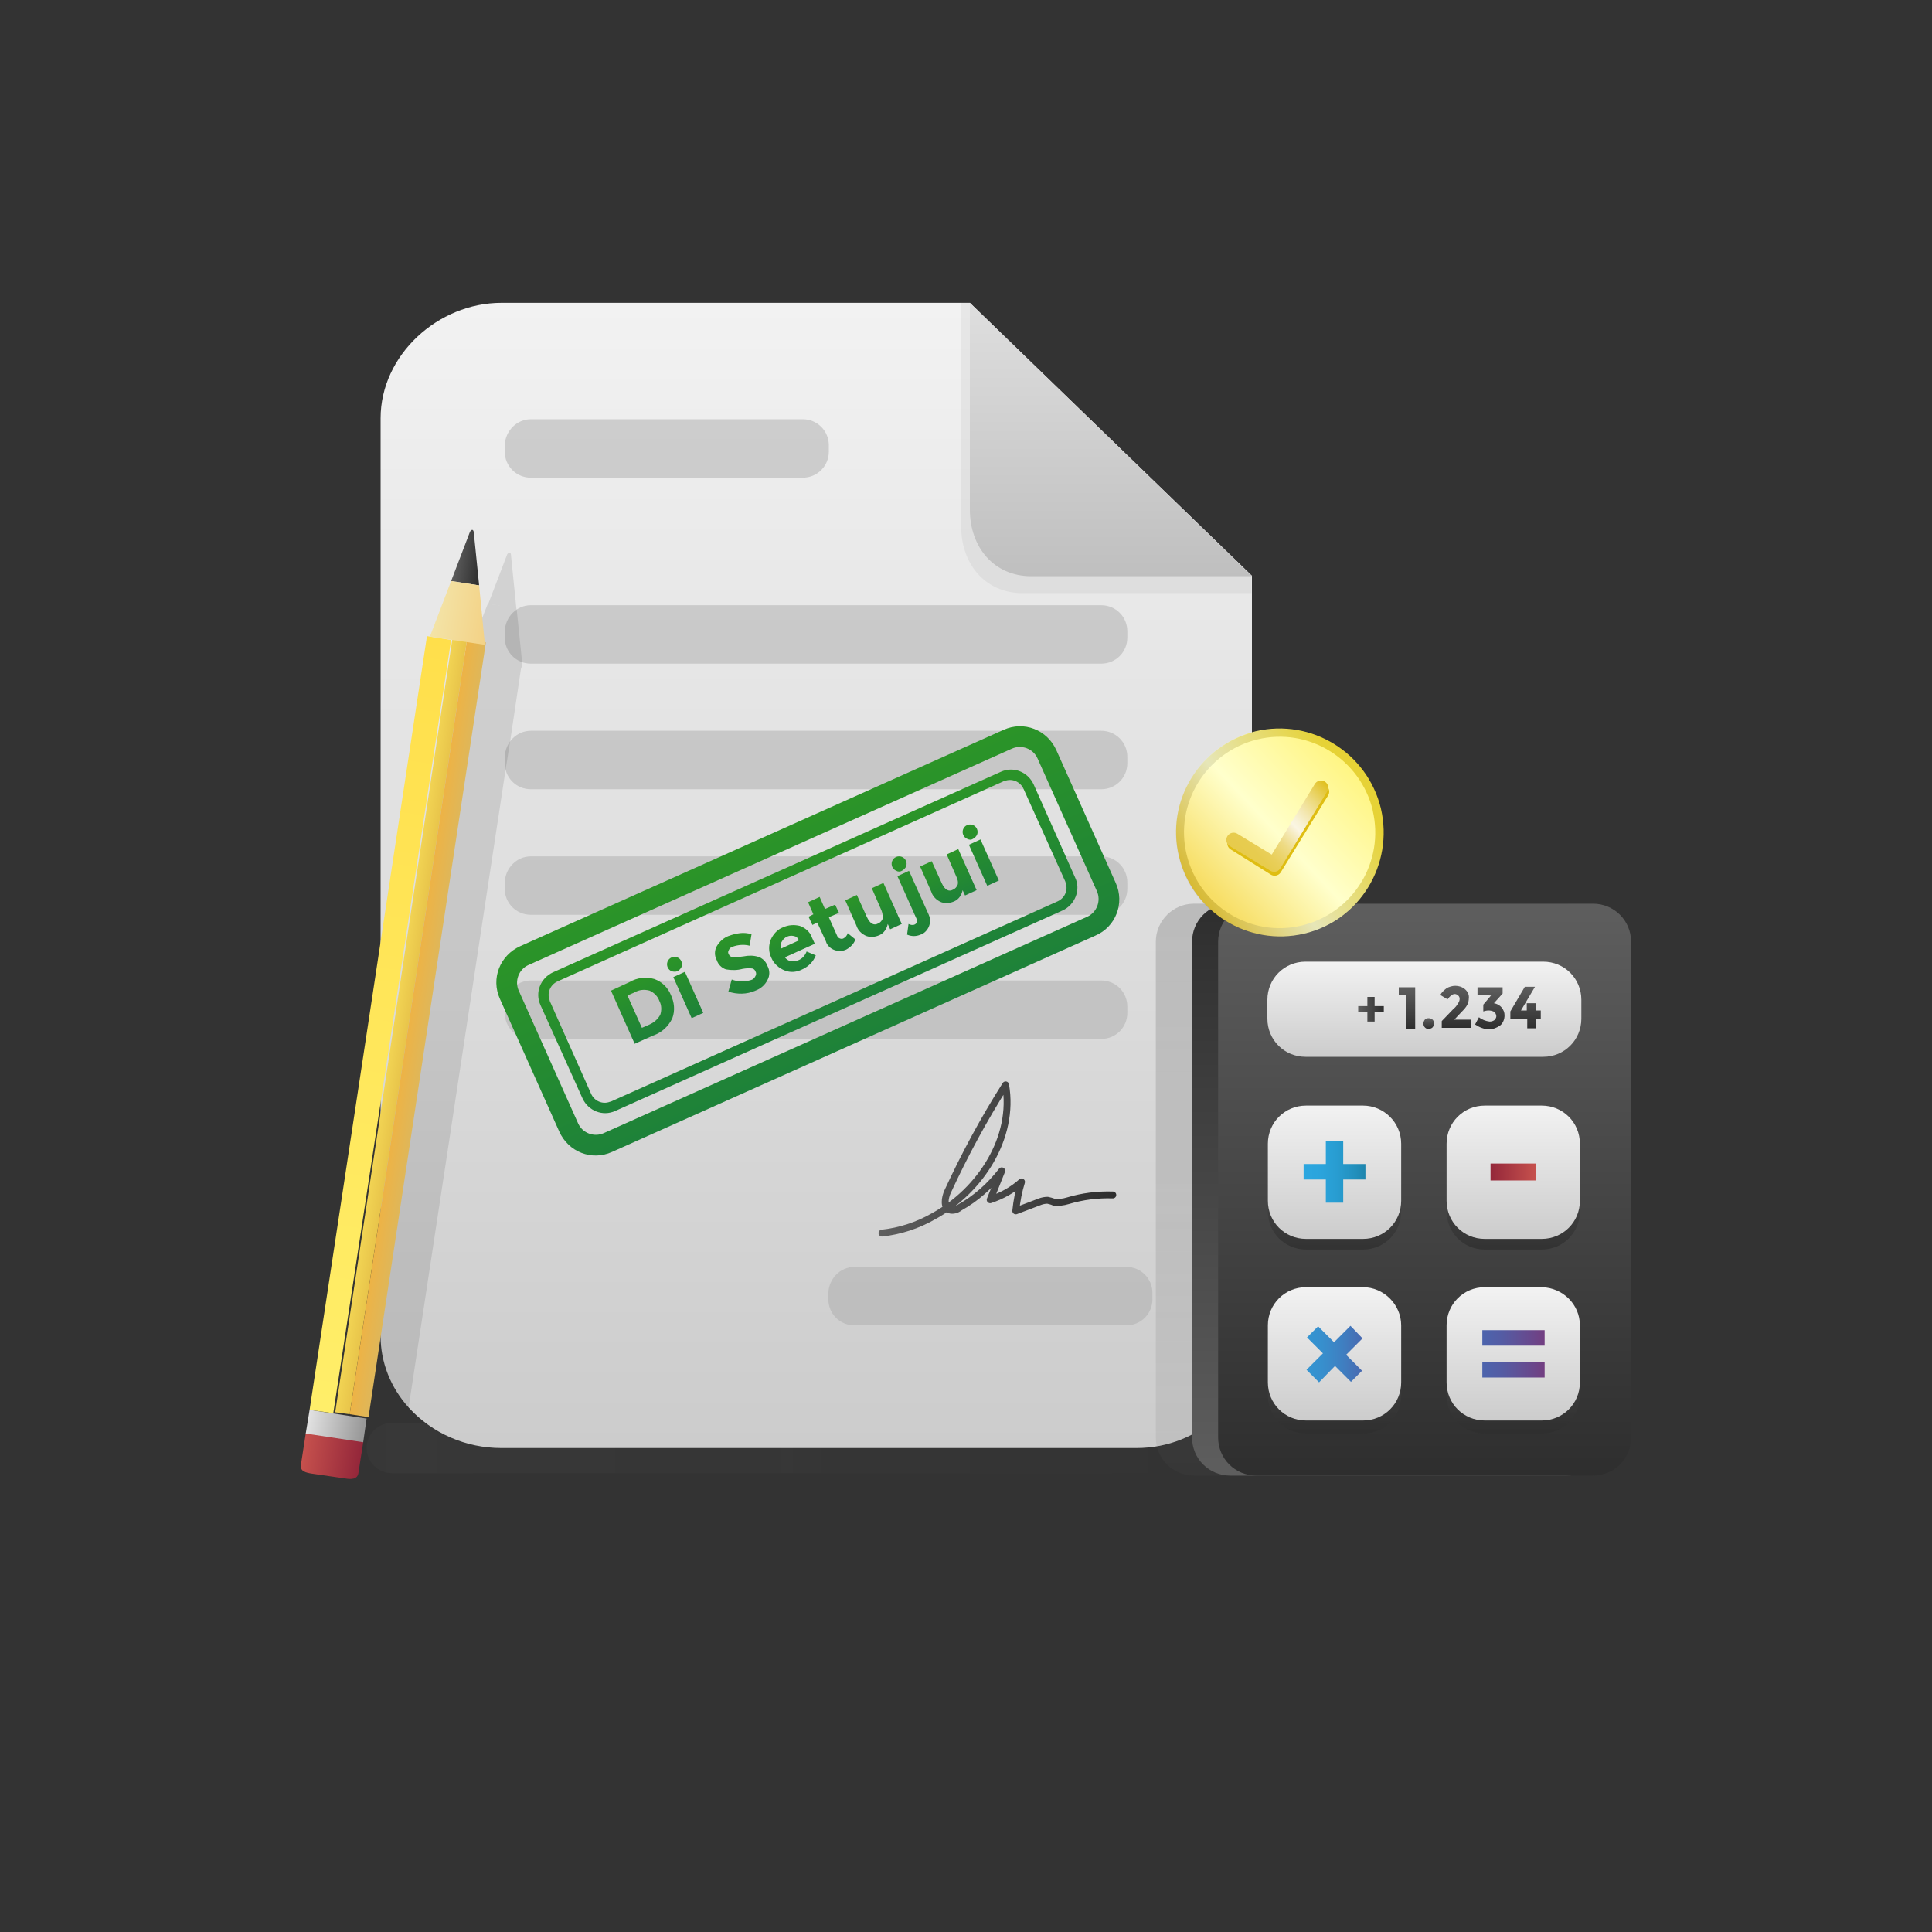 <?xml version="1.0" encoding="utf-8"?>
<!-- Generator: Adobe Illustrator 21.0.0, SVG Export Plug-In . SVG Version: 6.00 Build 0)  -->
<svg version="1.1" id="Layer_1" xmlns="http://www.w3.org/2000/svg" xmlns:xlink="http://www.w3.org/1999/xlink" x="0px" y="0px"
	 viewBox="0 0 400 400" style="enable-background:new 0 0 400 400;" xml:space="preserve">
<rect x="0" y="0" width="400" height="400" fill="#333333" stroke="none"/>
<style type="text/css">
	.st0{opacity:0.2;fill:url(#SVGID_1_);enable-background:new    ;}
	.st1{fill:url(#SVGID_2_);}
	.st2{opacity:0.5;fill:url(#SVGID_3_);enable-background:new    ;}
	.st3{opacity:0.5;fill:url(#SVGID_4_);enable-background:new    ;}
	.st4{opacity:0.5;fill:url(#SVGID_5_);enable-background:new    ;}
	.st5{opacity:0.5;fill:url(#SVGID_6_);enable-background:new    ;}
	.st6{opacity:0.5;fill:url(#SVGID_7_);enable-background:new    ;}
	.st7{opacity:0.5;fill:url(#SVGID_8_);enable-background:new    ;}
	.st8{opacity:5.000000e-02;enable-background:new    ;}
	.st9{fill:url(#SVGID_9_);}
	.st10{fill:none;stroke:url(#SVGID_10_);stroke-width:1.42;stroke-linecap:round;stroke-linejoin:round;}
	.st11{opacity:0.1;}
	.st12{fill:url(#SVGID_11_);}
	.st13{fill:url(#SVGID_12_);}
	.st14{fill:url(#SVGID_13_);}
	.st15{fill:url(#SVGID_14_);}
	.st16{fill:url(#SVGID_15_);}
	.st17{fill:url(#SVGID_16_);}
	.st18{fill:url(#SVGID_17_);}
	.st19{fill:#DD6868;}
	.st20{opacity:0.2;fill:url(#SVGID_18_);enable-background:new    ;}
	.st21{fill:url(#SVGID_19_);}
	.st22{fill:url(#SVGID_20_);}
	.st23{fill:url(#SVGID_21_);}
	.st24{opacity:0.78;fill:url(#SVGID_22_);enable-background:new    ;}
	.st25{opacity:0.78;fill:url(#SVGID_23_);enable-background:new    ;}
	.st26{opacity:0.78;fill:url(#SVGID_24_);enable-background:new    ;}
	.st27{opacity:0.78;fill:url(#SVGID_25_);enable-background:new    ;}
	.st28{fill:url(#SVGID_26_);}
	.st29{fill:url(#SVGID_27_);}
	.st30{fill:url(#SVGID_28_);}
	.st31{fill:url(#SVGID_29_);}
	.st32{fill:url(#SVGID_30_);}
	.st33{fill:url(#SVGID_31_);}
	.st34{fill:url(#SVGID_32_);}
	.st35{fill:url(#SVGID_33_);}
	.st36{fill:url(#SVGID_34_);}
	.st37{fill:url(#SVGID_35_);}
	.st38{fill:url(#SVGID_36_);}
	.st39{fill:url(#SVGID_37_);}
	.st40{fill:url(#SVGID_38_);}
	.st41{fill:url(#SVGID_39_);}
	.st42{fill:url(#SVGID_40_);}
	.st43{fill:url(#SVGID_41_);}
	.st44{fill:url(#SVGID_42_);}
	.st45{fill:url(#SVGID_43_);}
	.st46{fill:url(#SVGID_44_);}
	.st47{fill:url(#SVGID_45_);}
	.st48{fill:url(#SVGID_46_);}
	.st49{fill:url(#SVGID_47_);}
	.st50{fill:url(#SVGID_48_);}
	.st51{fill:url(#SVGID_49_);}
	.st52{fill:url(#SVGID_50_);}
	.st53{fill:url(#SVGID_51_);}
	.st54{opacity:0.1;enable-background:new    ;}
	.st55{fill:url(#SVGID_52_);}
	.st56{fill:none;stroke:#DFBD12;stroke-width:3;stroke-linecap:round;stroke-linejoin:round;}
	.st57{fill:none;stroke:url(#SVGID_53_);stroke-width:3;stroke-linecap:round;stroke-linejoin:round;}
	.st58{fill:url(#SVGID_54_);}
</style>
<title>Il_approve</title>
<g id="Approve">
	
		<linearGradient id="SVGID_1_" gradientUnits="userSpaceOnUse" x1="75.92" y1="102.26" x2="263.33" y2="102.26" gradientTransform="matrix(1 0 0 -1 0 402.06)">
		<stop  offset="0" style="stop-color:#5E5E5E;stop-opacity:0.5"/>
		<stop  offset="1" style="stop-color:#2E2E2E"/>
	</linearGradient>
	<path class="st0" d="M81.1,294.6h177.1c2.8,0,5.2,2.3,5.2,5.2l0,0c0,2.8-2.3,5.2-5.2,5.2H81.1c-2.8,0-5.2-2.3-5.2-5.2l0,0
		C75.9,297,78.2,294.6,81.1,294.6z"/>
	
		<linearGradient id="SVGID_2_" gradientUnits="userSpaceOnUse" x1="168.96" y1="339.33" x2="168.96" y2="102.25" gradientTransform="matrix(1 0 0 -1 0 402.06)">
		<stop  offset="0" style="stop-color:#F2F2F2"/>
		<stop  offset="1" style="stop-color:#CCCCCC"/>
	</linearGradient>
	<path class="st1" d="M200.8,62.7h-97c-13.1,0-25,10.8-25,23.9v190c0,5.5,2.1,10.7,5.8,14.8c4.9,5.4,11.9,8.4,19.2,8.4h131.5
		c13.1,0,23.9-10,23.9-23.1V119.2L200.8,62.7z"/>
	
		<linearGradient id="SVGID_3_" gradientUnits="userSpaceOnUse" x1="138.07" y1="315.27" x2="138.07" y2="303.25" gradientTransform="matrix(1 0 0 -1 0 402.06)">
		<stop  offset="0" style="stop-color:#ADADAD"/>
		<stop  offset="1" style="stop-color:#ADADAD"/>
	</linearGradient>
	<path class="st2" d="M109.9,86.8h56.3c3,0,5.4,2.4,5.4,5.4v1.3c0,3-2.4,5.4-5.4,5.4h-56.3c-3,0-5.4-2.4-5.4-5.4v-1.3
		C104.6,89.2,107,86.8,109.9,86.8z"/>
	
		<linearGradient id="SVGID_4_" gradientUnits="userSpaceOnUse" x1="205.07" y1="139.8" x2="205.07" y2="127.78" gradientTransform="matrix(1 0 0 -1 0 402.06)">
		<stop  offset="0" style="stop-color:#ADADAD"/>
		<stop  offset="1" style="stop-color:#ADADAD"/>
	</linearGradient>
	<path class="st3" d="M176.9,262.3h56.3c3,0,5.4,2.4,5.4,5.4v1.3c0,3-2.4,5.4-5.4,5.4h-56.3c-3,0-5.4-2.4-5.4-5.4v-1.3
		C171.6,264.7,174,262.3,176.9,262.3z"/>
	
		<linearGradient id="SVGID_5_" gradientUnits="userSpaceOnUse" x1="168.99" y1="224.8" x2="168.99" y2="212.78" gradientTransform="matrix(1 0 0 -1 0 402.06)">
		<stop  offset="0" style="stop-color:#ADADAD"/>
		<stop  offset="1" style="stop-color:#ADADAD"/>
	</linearGradient>
	<path class="st4" d="M109.9,177.3H228c3,0,5.4,2.4,5.4,5.4v1.3c0,3-2.4,5.4-5.4,5.4H109.9c-3,0-5.4-2.4-5.4-5.4v-1.3
		C104.6,179.7,107,177.3,109.9,177.3z"/>
	
		<linearGradient id="SVGID_6_" gradientUnits="userSpaceOnUse" x1="168.99" y1="250.76" x2="168.99" y2="238.74" gradientTransform="matrix(1 0 0 -1 0 402.06)">
		<stop  offset="0" style="stop-color:#ADADAD"/>
		<stop  offset="1" style="stop-color:#ADADAD"/>
	</linearGradient>
	<path class="st5" d="M109.9,151.3H228c3,0,5.4,2.4,5.4,5.4v1.3c0,3-2.4,5.4-5.4,5.4H109.9c-3,0-5.4-2.4-5.4-5.4v-1.3
		C104.6,153.7,107,151.3,109.9,151.3z"/>
	
		<linearGradient id="SVGID_7_" gradientUnits="userSpaceOnUse" x1="168.99" y1="276.72" x2="168.99" y2="264.7" gradientTransform="matrix(1 0 0 -1 0 402.06)">
		<stop  offset="0" style="stop-color:#ADADAD"/>
		<stop  offset="1" style="stop-color:#ADADAD"/>
	</linearGradient>
	<path class="st6" d="M109.9,125.3H228c3,0,5.4,2.4,5.4,5.4v1.3c0,3-2.4,5.4-5.4,5.4H109.9c-3,0-5.4-2.4-5.4-5.4v-1.3
		C104.6,127.7,107,125.3,109.9,125.3z"/>
	
		<linearGradient id="SVGID_8_" gradientUnits="userSpaceOnUse" x1="168.99" y1="199.03" x2="168.99" y2="187.01" gradientTransform="matrix(1 0 0 -1 0 402.06)">
		<stop  offset="0" style="stop-color:#ADADAD"/>
		<stop  offset="1" style="stop-color:#ADADAD"/>
	</linearGradient>
	<path class="st7" d="M109.9,203H228c3,0,5.4,2.4,5.4,5.4v1.3c0,3-2.4,5.4-5.4,5.4H109.9c-3,0-5.4-2.4-5.4-5.4v-1.3
		C104.6,205.4,107,203,109.9,203z"/>
	<path class="st8" d="M199,62.7V109c0,7.8,5,13.8,12.7,13.8h47.4v-3.4l-58.4-56.7L199,62.7z"/>
	
		<linearGradient id="SVGID_9_" gradientUnits="userSpaceOnUse" x1="229.975" y1="339.32" x2="229.975" y2="282.63" gradientTransform="matrix(1 0 0 -1 0 402.06)">
		<stop  offset="0" style="stop-color:#DEDEDE"/>
		<stop  offset="1" style="stop-color:#BFBFBF"/>
	</linearGradient>
	<path class="st9" d="M200.8,62.7v42.8c0,7.8,5,13.8,12.7,13.8h45.7L200.8,62.7z"/>
	
		<linearGradient id="SVGID_10_" gradientUnits="userSpaceOnUse" x1="181.88" y1="162.105" x2="230.91" y2="162.105" gradientTransform="matrix(1 0 0 -1 0 402.06)">
		<stop  offset="0" style="stop-color:#5E5E5E"/>
		<stop  offset="1" style="stop-color:#2E2E2E"/>
	</linearGradient>
	<path class="st10" d="M182.6,255.3c3.7-0.4,7.4-1.6,10.7-3.5c9.7-5.3,16.8-16.3,14.9-27.2c-4.5,7.1-8.5,14.5-12,22.1
		c-0.6,1.3-0.9,3.3,0.4,3.8c0.7,0.2,1.5,0,2.1-0.5c3.4-1.9,6.3-4.5,8.7-7.6l-2.4,6c2.4-0.8,4.6-2,6.5-3.7c-0.6,1.9-1,4-1.2,6l5-1.9
		c0.5-0.2,1.1-0.3,1.6-0.3c0.4,0.1,0.9,0.2,1.3,0.4c1,0.1,1.9,0,2.9-0.3c3-0.9,6.1-1.3,9.3-1.2"/>
	<g class="st11">
		<path d="M108,138.2h-0.1l-2.3,15.4l-0.9,5.6L84.6,291.4c-3.7-4-5.8-9.3-5.8-14.8v-26.8L96,136.3l4.9,0.8l-4.4-0.7L101,125l3.5,0.5
			l-3.4-0.5l3.9-10.2c0,0,0.2-0.4,0.5-0.4s0.3,0.6,0.3,0.6l1.1,10.9l0,0l0.1,0.5l1.1,10.7L108,138.2z"/>
	</g>
	
		<linearGradient id="SVGID_11_" gradientUnits="userSpaceOnUse" x1="2003.99" y1="-692.007" x2="2003.99" y2="-680.006" gradientTransform="matrix(0.15 -0.99 -0.99 -0.15 -911.085 2181.954)">
		<stop  offset="0" style="stop-color:#94273A"/>
		<stop  offset="1" style="stop-color:#C6514D"/>
	</linearGradient>
	<path class="st12" d="M74.2,305c-0.2,1.3-1.5,1.3-2.7,1.1l-6.9-1c-1.3-0.2-2.5-0.5-2.3-1.8l1-6.5c0.3-2,12.2-0.2,11.9,1.8L74.2,305
		z"/>
	
		<linearGradient id="SVGID_12_" gradientUnits="userSpaceOnUse" x1="2013.534" y1="-680.514" x2="2013.534" y2="-692.514" gradientTransform="matrix(0.15 -0.989 -0.989 -0.15 -911.707 2182.762)">
		<stop  offset="0" style="stop-color:#E5E5E5"/>
		<stop  offset="1" style="stop-color:#999999"/>
	</linearGradient>
	<polygon class="st13" points="63.3,296.8 64.1,291.9 75.9,293.7 75.2,298.6 	"/>
	
		<linearGradient id="SVGID_13_" gradientUnits="userSpaceOnUse" x1="2191.553" y1="-683.257" x2="2191.553" y2="-689.076" gradientTransform="matrix(0.15 -0.99 -0.99 -0.15 -911.085 2181.954)">
		<stop  offset="0" style="stop-color:#5E5E5E"/>
		<stop  offset="1" style="stop-color:#2E2E2E"/>
	</linearGradient>
	<path class="st14" d="M97.8,109.7c-0.3,0-0.5,0.4-0.5,0.4l-3.9,10.2l5.8,0.9l-1.1-10.9C98.1,110.3,98.1,109.8,97.8,109.7z"/>
	
		<linearGradient id="SVGID_14_" gradientUnits="userSpaceOnUse" x1="2016.196" y1="-682.888" x2="2178.196" y2="-682.888" gradientTransform="matrix(0.15 -0.989 -0.989 -0.15 -911.822 2182.803)">
		<stop  offset="0" style="stop-color:#FFEE69"/>
		<stop  offset="1" style="stop-color:#FFDF4B"/>
	</linearGradient>
	<polygon class="st15" points="64.1,291.9 88.4,131.7 93.4,132.5 69,292.6 	"/>
	
		<linearGradient id="SVGID_15_" gradientUnits="userSpaceOnUse" x1="2096.975" y1="-684.997" x2="2096.975" y2="-688.007" gradientTransform="matrix(0.15 -0.99 -0.99 -0.15 -911.042 2185.453)">
		<stop  offset="0" style="stop-color:#F1D353"/>
		<stop  offset="1" style="stop-color:#E8C44A"/>
	</linearGradient>
	<polygon class="st16" points="69.4,292.4 93.7,132 96.7,132.4 72.4,292.8 	"/>
	
		<linearGradient id="SVGID_16_" gradientUnits="userSpaceOnUse" x1="2096.984" y1="-687.997" x2="2096.984" y2="-692.007" gradientTransform="matrix(0.15 -0.99 -0.99 -0.15 -911.035 2185.463)">
		<stop  offset="0" style="stop-color:#EDB346"/>
		<stop  offset="1" style="stop-color:#DEB75A"/>
	</linearGradient>
	<polygon class="st17" points="72.4,292.8 96.7,132.4 100.6,133 76.3,293.4 	"/>
	
		<linearGradient id="SVGID_17_" gradientUnits="userSpaceOnUse" x1="2180.008" y1="-692.127" x2="2180.008" y2="-680.6" gradientTransform="matrix(0.15 -0.99 -0.99 -0.15 -911.085 2181.954)">
		<stop  offset="0" style="stop-color:#F3D286"/>
		<stop  offset="1" style="stop-color:#F3E4A8"/>
	</linearGradient>
	<polygon class="st18" points="93.4,120.3 89,131.8 100.4,133.5 99.2,121.2 	"/>
	<polygon class="st19" points="67,312.5 67,312.5 67,312.5 67,312.5 67.1,312 67.1,312 67.1,312 67.1,312 	"/>
	
		<linearGradient id="SVGID_18_" gradientUnits="userSpaceOnUse" x1="282.08" y1="96.54" x2="282.08" y2="214.95" gradientTransform="matrix(1 0 0 -1 0 402.06)">
		<stop  offset="0" style="stop-color:#5E5E5E;stop-opacity:0.5"/>
		<stop  offset="1" style="stop-color:#2E2E2E"/>
	</linearGradient>
	<path class="st20" d="M247.2,187.1h69.7c4.4,0,7.9,3.5,7.9,7.9v102.6c0,4.4-3.5,7.9-7.9,7.9h-69.7c-4.4,0-7.9-3.5-7.9-7.9V195
		C239.3,190.6,242.9,187.1,247.2,187.1z"/>
	
		<linearGradient id="SVGID_19_" gradientUnits="userSpaceOnUse" x1="289.5" y1="96.54" x2="289.5" y2="214.95" gradientTransform="matrix(1 0 0 -1 0 402.06)">
		<stop  offset="0" style="stop-color:#5E5E5E"/>
		<stop  offset="1" style="stop-color:#2E2E2E"/>
	</linearGradient>
	<path class="st21" d="M254.7,187.1h69.7c4.4,0,7.9,3.5,7.9,7.9v102.6c0,4.4-3.5,7.9-7.9,7.9h-69.7c-4.4,0-7.9-3.5-7.9-7.9V195
		C246.8,190.6,250.3,187.1,254.7,187.1z"/>
	
		<linearGradient id="SVGID_20_" gradientUnits="userSpaceOnUse" x1="294.95" y1="214.95" x2="294.95" y2="96.54" gradientTransform="matrix(1 0 0 -1 0 402.06)">
		<stop  offset="0" style="stop-color:#5E5E5E"/>
		<stop  offset="1" style="stop-color:#2E2E2E"/>
	</linearGradient>
	<path class="st22" d="M260.1,187.1h69.7c4.4,0,7.9,3.5,7.9,7.9v102.6c0,4.4-3.5,7.9-7.9,7.9h-69.7c-4.4,0-7.9-3.5-7.9-7.9V195
		C252.2,190.6,255.7,187.1,260.1,187.1z"/>
	
		<linearGradient id="SVGID_21_" gradientUnits="userSpaceOnUse" x1="294.955" y1="202.97" x2="294.955" y2="183.26" gradientTransform="matrix(1 0 0 -1 0 402.06)">
		<stop  offset="0" style="stop-color:#F2F2F2"/>
		<stop  offset="1" style="stop-color:#CCCCCC"/>
	</linearGradient>
	<path class="st23" d="M327.4,207v3.9c0,4.4-3.5,7.9-7.9,7.9h-49.2c-4.4,0-7.9-3.5-7.9-7.9V207c0-4.4,3.5-7.9,7.9-7.9h49.2
		C323.9,199.1,327.4,202.6,327.4,207z"/>
	
		<linearGradient id="SVGID_22_" gradientUnits="userSpaceOnUse" x1="276.27" y1="170.94" x2="276.27" y2="143.34" gradientTransform="matrix(1 0 0 -1 0 402.06)">
		<stop  offset="0" style="stop-color:#5E5E5E;stop-opacity:0.5"/>
		<stop  offset="1" style="stop-color:#2E2E2E"/>
	</linearGradient>
	<path class="st24" d="M290.1,239v11.8c0,4.4-3.5,7.9-7.9,7.9h-11.8c-4.4,0-7.9-3.5-7.9-7.9V239c0-4.4,3.5-7.9,7.9-7.9h11.8
		C286.5,231.1,290.1,234.7,290.1,239z"/>
	
		<linearGradient id="SVGID_23_" gradientUnits="userSpaceOnUse" x1="313.31" y1="170.94" x2="313.31" y2="143.34" gradientTransform="matrix(1 0 0 -1 0 402.06)">
		<stop  offset="0" style="stop-color:#5E5E5E;stop-opacity:0.5"/>
		<stop  offset="1" style="stop-color:#2E2E2E"/>
	</linearGradient>
	<path class="st25" d="M327.1,239v11.8c0,4.4-3.5,7.9-7.9,7.9h-11.8c-4.4,0-7.9-3.5-7.9-7.9V239c0-4.4,3.5-7.9,7.9-7.9h11.8
		C323.6,231.1,327.1,234.7,327.1,239z"/>
	
		<linearGradient id="SVGID_24_" gradientUnits="userSpaceOnUse" x1="313.31" y1="132.86" x2="313.31" y2="105.26" gradientTransform="matrix(1 0 0 -1 0 402.06)">
		<stop  offset="0" style="stop-color:#5E5E5E;stop-opacity:0.5"/>
		<stop  offset="1" style="stop-color:#2E2E2E"/>
	</linearGradient>
	<path class="st26" d="M327.1,277.1v11.8c0,4.4-3.5,7.9-7.9,7.9h-11.8c-4.4,0-7.9-3.5-7.9-7.9v-11.8c0-4.4,3.5-7.9,7.9-7.9h11.8
		C323.6,269.2,327.1,272.7,327.1,277.1z"/>
	
		<linearGradient id="SVGID_25_" gradientUnits="userSpaceOnUse" x1="276.27" y1="132.86" x2="276.27" y2="105.26" gradientTransform="matrix(1 0 0 -1 0 402.06)">
		<stop  offset="0" style="stop-color:#5E5E5E;stop-opacity:0.5"/>
		<stop  offset="1" style="stop-color:#2E2E2E"/>
	</linearGradient>
	<path class="st27" d="M290.1,277.1v11.8c0,4.4-3.5,7.9-7.9,7.9h-11.8c-4.4,0-7.9-3.5-7.9-7.9v-11.8c0-4.4,3.5-7.9,7.9-7.9h11.8
		C286.5,269.2,290.1,272.7,290.1,277.1z"/>
	
		<linearGradient id="SVGID_26_" gradientUnits="userSpaceOnUse" x1="276.27" y1="173.19" x2="276.27" y2="145.59" gradientTransform="matrix(1 0 0 -1 0 402.06)">
		<stop  offset="0" style="stop-color:#F2F2F2"/>
		<stop  offset="1" style="stop-color:#CCCCCC"/>
	</linearGradient>
	<path class="st28" d="M290.1,236.8v11.8c0,4.4-3.5,7.9-7.9,7.9h-11.8c-4.4,0-7.9-3.5-7.9-7.9v-11.8c0-4.4,3.5-7.9,7.9-7.9h11.8
		C286.5,228.9,290.1,232.4,290.1,236.8z"/>
	
		<linearGradient id="SVGID_27_" gradientUnits="userSpaceOnUse" x1="313.31" y1="173.18" x2="313.31" y2="145.58" gradientTransform="matrix(1 0 0 -1 0 402.06)">
		<stop  offset="0" style="stop-color:#F2F2F2"/>
		<stop  offset="1" style="stop-color:#CCCCCC"/>
	</linearGradient>
	<path class="st29" d="M327.1,236.8v11.8c0,4.4-3.5,7.9-7.9,7.9h-11.8c-4.4,0-7.9-3.5-7.9-7.9v-11.8c0-4.4,3.5-7.9,7.9-7.9h11.8
		C323.6,228.9,327.1,232.4,327.1,236.8z"/>
	
		<linearGradient id="SVGID_28_" gradientUnits="userSpaceOnUse" x1="276.27" y1="135.51" x2="276.27" y2="107.91" gradientTransform="matrix(1 0 0 -1 0 402.06)">
		<stop  offset="0" style="stop-color:#F2F2F2"/>
		<stop  offset="1" style="stop-color:#CCCCCC"/>
	</linearGradient>
	<path class="st30" d="M290.1,274.4v11.8c0,4.4-3.5,7.9-7.9,7.9h-11.8c-4.4,0-7.9-3.5-7.9-7.9v-11.8c0-4.4,3.5-7.9,7.9-7.9h11.8
		C286.5,266.5,290.1,270.1,290.1,274.4z"/>
	
		<linearGradient id="SVGID_29_" gradientUnits="userSpaceOnUse" x1="313.31" y1="135.51" x2="313.31" y2="107.91" gradientTransform="matrix(1 0 0 -1 0 402.06)">
		<stop  offset="0" style="stop-color:#F2F2F2"/>
		<stop  offset="1" style="stop-color:#CCCCCC"/>
	</linearGradient>
	<path class="st31" d="M327.1,274.4v11.8c0,4.4-3.5,7.9-7.9,7.9h-11.8c-4.4,0-7.9-3.5-7.9-7.9v-11.8c0-4.4,3.5-7.9,7.9-7.9h11.8
		C323.6,266.6,327.1,270.1,327.1,274.4z"/>
	
		<linearGradient id="SVGID_30_" gradientUnits="userSpaceOnUse" x1="269.82" y1="159.41" x2="282.73" y2="159.41" gradientTransform="matrix(1 0 0 -1 0 402.06)">
		<stop  offset="0" style="stop-color:#2CA7E0"/>
		<stop  offset="0.28" style="stop-color:#2BA4DC"/>
		<stop  offset="0.56" style="stop-color:#289CD0"/>
		<stop  offset="0.84" style="stop-color:#228FBC"/>
		<stop  offset="1" style="stop-color:#1E85AD"/>
	</linearGradient>
	<path class="st32" d="M274.5,249v-4.8h-4.6V241h4.6v-4.8h3.6v4.8h4.6v3.2h-4.6v4.8H274.5z"/>
	
		<linearGradient id="SVGID_31_" gradientUnits="userSpaceOnUse" x1="308.6" y1="159.39" x2="318.02" y2="159.39" gradientTransform="matrix(1 0 0 -1 0 402.06)">
		<stop  offset="0" style="stop-color:#94273A"/>
		<stop  offset="1" style="stop-color:#C6514D"/>
	</linearGradient>
	<path class="st33" d="M308.6,244.4v-3.5h9.4v3.5H308.6z"/>
	
		<linearGradient id="SVGID_32_" gradientUnits="userSpaceOnUse" x1="270.47" y1="121.705" x2="282.08" y2="121.705" gradientTransform="matrix(1 0 0 -1 0 402.06)">
		<stop  offset="0" style="stop-color:#3495D2"/>
		<stop  offset="0.28" style="stop-color:#378FCD"/>
		<stop  offset="0.65" style="stop-color:#3F7FC1"/>
		<stop  offset="1" style="stop-color:#4969B0"/>
	</linearGradient>
	<path class="st34" d="M270.5,283.6l3.4-3.4l-3.3-3.3l2.3-2.3l3.3,3.3l3.4-3.4l2.5,2.6l-3.4,3.4l3.3,3.3l-2.3,2.3l-3.3-3.3l-3.3,3.4
		L270.5,283.6z"/>
	
		<linearGradient id="SVGID_33_" gradientUnits="userSpaceOnUse" x1="306.87" y1="121.715" x2="319.75" y2="121.715" gradientTransform="matrix(1 0 0 -1 0 402.06)">
		<stop  offset="0" style="stop-color:#4C64AD"/>
		<stop  offset="0.31" style="stop-color:#545CA4"/>
		<stop  offset="0.8" style="stop-color:#69488C"/>
		<stop  offset="1" style="stop-color:#733E81"/>
	</linearGradient>
	<path class="st35" d="M306.9,275.4h12.9v3.2h-12.9V275.4z M306.9,282h12.9v3.2h-12.9V282z"/>
	
		<linearGradient id="SVGID_34_" gradientUnits="userSpaceOnUse" x1="291.235" y1="197.67" x2="291.235" y2="189.1" gradientTransform="matrix(1 0 0 -1 0 402.06)">
		<stop  offset="0" style="stop-color:#5E5E5E"/>
		<stop  offset="1" style="stop-color:#2E2E2E"/>
	</linearGradient>
	<path class="st36" d="M289.5,204.4h3.5v8.6h-1.8V206h-1.6V204.4z"/>
	
		<linearGradient id="SVGID_35_" gradientUnits="userSpaceOnUse" x1="295.795" y1="191.16" x2="295.795" y2="189.01" gradientTransform="matrix(1 0 0 -1 0 402.06)">
		<stop  offset="0" style="stop-color:#5E5E5E"/>
		<stop  offset="1" style="stop-color:#2E2E2E"/>
	</linearGradient>
	<path class="st37" d="M295,212.7c-0.4-0.4-0.4-1.1,0-1.6c0.4-0.4,1.1-0.4,1.6,0c0.4,0.4,0.4,1.1,0,1.6c-0.2,0.2-0.5,0.3-0.8,0.3
		C295.5,213.1,295.2,212.9,295,212.7z"/>
	
		<linearGradient id="SVGID_36_" gradientUnits="userSpaceOnUse" x1="301.295" y1="197.87" x2="301.295" y2="189.1" gradientTransform="matrix(1 0 0 -1 0 402.06)">
		<stop  offset="0" style="stop-color:#5E5E5E"/>
		<stop  offset="1" style="stop-color:#2E2E2E"/>
	</linearGradient>
	<path class="st38" d="M301.9,207.7c0.2-0.3,0.3-0.6,0.3-0.9c0-0.3-0.1-0.5-0.3-0.7c-0.2-0.2-0.5-0.3-0.7-0.3c-0.5,0-1,0.4-1.5,1.1
		l-1.5-0.9c0.3-0.6,0.8-1,1.3-1.4c0.5-0.3,1.2-0.5,1.8-0.5c0.7,0,1.4,0.2,2,0.7c0.6,0.5,0.9,1.2,0.8,1.9c0,0.4-0.1,0.9-0.3,1.3
		c-0.3,0.6-0.8,1.1-1.2,1.5l-1.5,1.6h3.4v1.7h-6v-1.4l2.5-2.6C301.3,208.6,301.6,208.2,301.9,207.7z"/>
	
		<linearGradient id="SVGID_37_" gradientUnits="userSpaceOnUse" x1="308.517" y1="197.67" x2="308.517" y2="189.007" gradientTransform="matrix(1 0 0 -1 0 402.06)">
		<stop  offset="0" style="stop-color:#5E5E5E"/>
		<stop  offset="1" style="stop-color:#2E2E2E"/>
	</linearGradient>
	<path class="st39" d="M305.9,206v-1.6h5.2v1.3l-1.8,2c0.6,0.1,1.2,0.4,1.6,0.9c0.4,0.5,0.6,1,0.6,1.6c0,0.8-0.3,1.6-0.9,2.1
		c-0.7,0.5-1.5,0.8-2.3,0.8c-1,0-2-0.4-2.9-1l0.8-1.5c0.6,0.5,1.4,0.8,2.2,0.9c0.4,0,0.7-0.1,1-0.3c0.2-0.2,0.4-0.5,0.4-0.8
		c0-0.3-0.2-0.7-0.4-0.9c-0.4-0.2-0.8-0.3-1.2-0.3c-0.4,0-0.8,0.1-1.1,0.2V208l1.6-1.9L305.9,206z"/>
	
		<linearGradient id="SVGID_38_" gradientUnits="userSpaceOnUse" x1="315.885" y1="197.67" x2="315.885" y2="189.1" gradientTransform="matrix(1 0 0 -1 0 402.06)">
		<stop  offset="0" style="stop-color:#5E5E5E"/>
		<stop  offset="1" style="stop-color:#2E2E2E"/>
	</linearGradient>
	<path class="st40" d="M316.1,209.2v-1.5h1.9v1.5h1v1.7h-1v2h-1.8v-2h-3.5v-1.5l3-5.1h2.1l-2.9,4.9L316.1,209.2z"/>
	
		<linearGradient id="SVGID_39_" gradientUnits="userSpaceOnUse" x1="100.427" y1="34.437" x2="100.427" y2="81.072" gradientTransform="matrix(0.913 -0.408 -0.408 -0.913 99.193 288.574)">
		<stop  offset="0" style="stop-color:#1E8239"/>
		<stop  offset="1" style="stop-color:#2B9428"/>
	</linearGradient>
	<path class="st41" d="M226.8,193.7l-100.1,44.8c-4.2,1.9-9,0-10.9-4.2l-12.3-27.5c-1.9-4.2,0-9,4.2-10.9l100.1-44.8
		c4.2-1.9,9,0,10.9,4.2l12.3,27.5C232.9,187,231,191.9,226.8,193.7z M109.4,199.8c-2,0.9-2.9,3.3-2,5.3c0,0,0,0,0,0l12.3,27.5
		c0.9,2,3.3,2.9,5.3,2c0,0,0,0,0,0l100.1-44.8c2-0.9,2.9-3.3,2-5.3c0,0,0,0,0,0L214.8,157c-0.9-2-3.3-2.9-5.3-2c0,0,0,0,0,0
		L109.4,199.8z"/>
	
		<linearGradient id="SVGID_40_" gradientUnits="userSpaceOnUse" x1="100.418" y1="42.029" x2="100.418" y2="73.463" gradientTransform="matrix(0.913 -0.408 -0.408 -0.913 99.193 288.574)">
		<stop  offset="0" style="stop-color:#1E8239"/>
		<stop  offset="1" style="stop-color:#2B9428"/>
	</linearGradient>
	<path class="st42" d="M220,188.5l-92.6,41.5c-2.6,1.2-5.6,0-6.8-2.6l-8.7-19.3c-1.2-2.6,0-5.6,2.6-6.8l92.7-41.5
		c2.6-1.2,5.6,0,6.8,2.6l8.6,19.3C223.8,184.2,222.6,187.3,220,188.5z M115.4,203.2c-1.5,0.7-2.2,2.4-1.6,3.9c0,0,0,0,0,0.1
		l8.6,19.3c0.7,1.5,2.4,2.2,3.9,1.6c0,0,0,0,0.1,0l92.6-41.5c1.5-0.7,2.2-2.4,1.6-3.9c0,0,0,0,0-0.1l-8.7-19.3
		c-0.7-1.5-2.4-2.2-3.9-1.6c0,0,0,0-0.1,0L115.4,203.2z"/>
	
		<linearGradient id="SVGID_41_" gradientUnits="userSpaceOnUse" x1="64.496" y1="53.048" x2="64.496" y2="65.158" gradientTransform="matrix(0.913 -0.408 -0.408 -0.913 99.193 288.574)">
		<stop  offset="0" style="stop-color:#1E8239"/>
		<stop  offset="1" style="stop-color:#2B9428"/>
	</linearGradient>
	<path class="st43" d="M135.5,202.7c1.6,0.6,2.8,1.8,3.4,3.3c0.7,1.5,0.9,3.2,0.3,4.8c-0.8,1.7-2.2,3-4,3.6l-3.8,1.7l-4.9-11
		l3.9-1.8C131.9,202.4,133.8,202.2,135.5,202.7z M136.7,210.1c0.3-0.9,0.3-2-0.2-2.9c-0.3-0.9-1.1-1.7-2-2.1
		c-1.1-0.3-2.2-0.2-3.2,0.4l-1.4,0.6l3,6.7l1.6-0.7C135.4,211.7,136.2,211,136.7,210.1L136.7,210.1z"/>
	
		<linearGradient id="SVGID_42_" gradientUnits="userSpaceOnUse" x1="73.304" y1="53.041" x2="73.304" y2="66.173" gradientTransform="matrix(0.913 -0.408 -0.408 -0.913 99.193 288.574)">
		<stop  offset="0" style="stop-color:#1E8239"/>
		<stop  offset="1" style="stop-color:#2B9428"/>
	</linearGradient>
	<path class="st44" d="M139.1,201.1c-0.8-0.3-1.2-1.2-0.9-2c0.3-0.8,1.2-1.2,2-0.9s1.2,1.2,0.9,2c-0.2,0.4-0.5,0.7-0.9,0.9
		C139.9,201.2,139.5,201.2,139.1,201.1z M145.6,209.7l-2.4,1.1l-3.8-8.5l2.4-1.1L145.6,209.7z"/>
	
		<linearGradient id="SVGID_43_" gradientUnits="userSpaceOnUse" x1="85.865" y1="52.918" x2="85.865" y2="65.438" gradientTransform="matrix(0.913 -0.408 -0.408 -0.913 99.193 288.574)">
		<stop  offset="0" style="stop-color:#1E8239"/>
		<stop  offset="1" style="stop-color:#2B9428"/>
	</linearGradient>
	<path class="st45" d="M150.9,196.7c-0.2,0.3-0.2,0.6,0,0.9c0.1,0.3,0.4,0.5,0.8,0.6c0.8,0,1.6-0.1,2.3-0.2c1-0.2,2-0.2,3,0.1
		c0.9,0.3,1.6,1,1.9,1.9c0.5,0.9,0.5,2,0,2.9c-0.5,1-1.4,1.8-2.5,2.2c-1.8,0.8-3.8,0.8-5.6,0.2l0.7-2.5c1.3,0.5,2.7,0.5,4,0.1
		c0.4-0.1,0.7-0.4,0.9-0.8c0.2-0.3,0.2-0.7,0-1c-0.1-0.3-0.4-0.6-0.8-0.6c-0.6-0.1-1.3,0-1.9,0.1c-1.1,0.3-2.2,0.3-3.4,0.1
		c-0.9-0.3-1.6-1-1.9-1.9c-0.5-0.9-0.5-2,0-2.9c0.6-1,1.4-1.7,2.4-2.1c0.8-0.3,1.6-0.5,2.4-0.6c0.8-0.1,1.6,0,2.4,0.2l-0.4,2.4
		c-1.1-0.3-2.4-0.2-3.5,0.2C151.3,196.1,151,196.4,150.9,196.7z"/>
	
		<linearGradient id="SVGID_44_" gradientUnits="userSpaceOnUse" x1="96.789" y1="52.918" x2="96.789" y2="62.528" gradientTransform="matrix(0.913 -0.408 -0.408 -0.913 99.193 288.574)">
		<stop  offset="0" style="stop-color:#1E8239"/>
		<stop  offset="1" style="stop-color:#2B9428"/>
	</linearGradient>
	<path class="st46" d="M168.9,197.8c-0.5,1.3-1.5,2.3-2.8,2.9c-1.2,0.6-2.5,0.7-3.7,0.2c-1.2-0.5-2.2-1.4-2.7-2.6
		c-0.6-1.2-0.6-2.6-0.1-3.8c0.5-1.1,1.4-2.1,2.5-2.5c1.1-0.5,2.3-0.6,3.5-0.3c1.1,0.4,2.1,1.2,2.5,2.4l0.6,1.3l-6.2,2.8
		c0.3,0.4,0.7,0.7,1.2,0.8c0.5,0.1,1.1,0,1.6-0.2c0.8-0.3,1.4-1,1.7-1.8L168.9,197.8z M164.4,193.8c-0.5-0.1-0.9-0.1-1.4,0.1
		c-0.5,0.2-0.9,0.6-1.1,1c-0.3,0.4-0.3,1-0.2,1.5l3.7-1.7C165.2,194.2,164.9,193.9,164.4,193.8L164.4,193.8z"/>
	
		<linearGradient id="SVGID_45_" gradientUnits="userSpaceOnUse" x1="106.063" y1="52.918" x2="106.063" y2="65.158" gradientTransform="matrix(0.913 -0.408 -0.408 -0.913 99.193 288.574)">
		<stop  offset="0" style="stop-color:#1E8239"/>
		<stop  offset="1" style="stop-color:#2B9428"/>
	</linearGradient>
	<path class="st47" d="M171.6,189.9l1.7,3.8c0.1,0.3,0.3,0.5,0.6,0.6c0.2,0.1,0.5,0.1,0.7,0c0.4-0.2,0.8-0.6,0.9-1.1l1.6,1.3
		c-0.3,0.9-1,1.6-1.9,2.1c-1.5,0.7-3.4,0.1-4.1-1.4c0-0.1-0.1-0.2-0.1-0.3l-1.8-3.9l-1,0.5l-0.8-1.7l1-0.5l-1.1-2.5l2.4-1.1l1.1,2.5
		l2.1-0.9l0.8,1.7L171.6,189.9z"/>
	
		<linearGradient id="SVGID_46_" gradientUnits="userSpaceOnUse" x1="115.149" y1="52.918" x2="115.149" y2="62.368" gradientTransform="matrix(0.913 -0.408 -0.408 -0.913 99.193 288.574)">
		<stop  offset="0" style="stop-color:#1E8239"/>
		<stop  offset="1" style="stop-color:#2B9428"/>
	</linearGradient>
	<path class="st48" d="M182.5,188.5l-2-4.6l2.4-1.1l3.8,8.5l-2.4,1.1l-0.5-1.1c-0.2,1-0.8,1.9-1.7,2.3c-0.9,0.4-1.8,0.5-2.7,0.2
		c-1-0.4-1.8-1.2-2.1-2.2l-2.3-5.2l2.4-1.1l2.1,4.6c0.6,1.3,1.4,1.8,2.3,1.3c0.5-0.2,0.8-0.6,1-1.1
		C182.8,189.6,182.7,189,182.5,188.5z"/>
	
		<linearGradient id="SVGID_47_" gradientUnits="userSpaceOnUse" x1="122.738" y1="49.378" x2="122.738" y2="66.168" gradientTransform="matrix(0.913 -0.408 -0.408 -0.913 99.193 288.574)">
		<stop  offset="0" style="stop-color:#1E8239"/>
		<stop  offset="1" style="stop-color:#2B9428"/>
	</linearGradient>
	<path class="st49" d="M189.7,190.1l-3.9-8.7l2.4-1.1l4,8.9c0.8,1.5,0.2,3.4-1.3,4.2c-0.1,0-0.2,0.1-0.3,0.1c-0.9,0.4-1.9,0.4-2.8,0
		l0.3-2.2c0.4,0.2,0.9,0.3,1.3,0.1c0.2-0.1,0.4-0.3,0.4-0.5C189.9,190.7,189.9,190.4,189.7,190.1z M185.6,180.3
		c-0.8-0.3-1.2-1.2-0.9-2c0.3-0.8,1.2-1.2,2-0.9s1.2,1.2,0.9,2c-0.2,0.4-0.5,0.7-0.9,0.9C186.4,180.5,185.9,180.5,185.6,180.3z"/>
	
		<linearGradient id="SVGID_48_" gradientUnits="userSpaceOnUse" x1="132.191" y1="52.918" x2="132.191" y2="62.368" gradientTransform="matrix(0.913 -0.408 -0.408 -0.913 99.193 288.574)">
		<stop  offset="0" style="stop-color:#1E8239"/>
		<stop  offset="1" style="stop-color:#2B9428"/>
	</linearGradient>
	<path class="st50" d="M198,181.5l-2-4.6l2.4-1.1l3.8,8.5l-2.4,1.1l-0.5-1.1c-0.2,1-0.8,1.9-1.7,2.3c-0.9,0.4-1.8,0.5-2.7,0.2
		c-1-0.4-1.8-1.2-2.1-2.2l-2.3-5.2l2.4-1.1l2.1,4.6c0.6,1.3,1.4,1.8,2.3,1.3c0.5-0.2,0.8-0.6,1-1.1
		C198.4,182.7,198.3,182.1,198,181.5z"/>
	
		<linearGradient id="SVGID_49_" gradientUnits="userSpaceOnUse" x1="140.337" y1="53.048" x2="140.337" y2="66.18" gradientTransform="matrix(0.913 -0.408 -0.408 -0.913 99.193 288.574)">
		<stop  offset="0" style="stop-color:#1E8239"/>
		<stop  offset="1" style="stop-color:#2B9428"/>
	</linearGradient>
	<path class="st51" d="M200.3,173.7c-0.8-0.3-1.2-1.2-0.9-2c0.3-0.8,1.2-1.2,2-0.9s1.2,1.2,0.9,2c-0.2,0.4-0.5,0.7-0.9,0.9
		C201.1,173.9,200.7,173.9,200.3,173.7z M206.8,182.3l-2.4,1.1l-3.8-8.5l2.4-1.1L206.8,182.3z"/>
	
		<linearGradient id="SVGID_50_" gradientUnits="userSpaceOnUse" x1="664.607" y1="509.484" x2="698.648" y2="529.134" gradientTransform="matrix(0.98 -0.23 -0.23 -0.98 -283.103 837.556)">
		<stop  offset="0" style="stop-color:#ECC41C"/>
		<stop  offset="0.47" style="stop-color:#FFFFCC"/>
		<stop  offset="0.99" style="stop-color:#FFE93C"/>
	</linearGradient>
	<path class="st52" d="M269.6,191.6c-10.6,2.6-21.3-4-23.9-14.6s4-21.3,14.6-23.9s21.3,4,23.9,14.6c0,0,0,0,0,0.1
		C286.7,178.4,280.2,189,269.6,191.6z"/>
	
		<linearGradient id="SVGID_51_" gradientUnits="userSpaceOnUse" x1="665.47" y1="507.448" x2="705.65" y2="522.078" gradientTransform="matrix(0.973 -0.231 -0.234 -0.983 -284.465 838.482)">
		<stop  offset="0" style="stop-color:#ECC41C"/>
		<stop  offset="0.47" style="stop-color:#FFFFCC"/>
		<stop  offset="0.99" style="stop-color:#FFE93C"/>
	</linearGradient>
	<path class="st53" d="M260,151.4c11.5-2.7,23.1,4.4,25.9,16c2.7,11.6-4.4,23.2-15.9,25.9c-11.5,2.7-23.1-4.4-25.9-16
		S248.5,154.2,260,151.4z"/>
	
		<ellipse transform="matrix(0.973 -0.231 0.231 0.973 -32.671 65.946)" class="st54" cx="265" cy="172.3" rx="21.5" ry="21.5"/>
	
		<linearGradient id="SVGID_52_" gradientUnits="userSpaceOnUse" x1="664.607" y1="509.484" x2="698.648" y2="529.134" gradientTransform="matrix(0.98 -0.23 -0.23 -0.98 -283.103 837.556)">
		<stop  offset="0" style="stop-color:#F7DE65"/>
		<stop  offset="0.47" style="stop-color:#FFFFCC"/>
		<stop  offset="0.99" style="stop-color:#FFF582"/>
	</linearGradient>
	<path class="st55" d="M269.6,191.6c-10.6,2.6-21.3-4-23.9-14.6s4-21.3,14.6-23.9s21.3,4,23.9,14.6c0,0,0,0,0,0.1
		C286.7,178.4,280.2,189,269.6,191.6z"/>
	<polyline class="st56" points="255.6,174.6 263.9,179.8 273.7,163.9 	"/>
	
		<linearGradient id="SVGID_53_" gradientUnits="userSpaceOnUse" x1="673.076" y1="515.123" x2="693.356" y2="526.841" gradientTransform="matrix(0.98 -0.23 -0.23 -0.98 -283.103 837.556)">
		<stop  offset="0" style="stop-color:#E7CB4C"/>
		<stop  offset="0.1" style="stop-color:#E7CC4F"/>
		<stop  offset="0.18" style="stop-color:#E9CF5A"/>
		<stop  offset="0.25" style="stop-color:#EBD46C"/>
		<stop  offset="0.33" style="stop-color:#EEDB85"/>
		<stop  offset="0.4" style="stop-color:#F2E4A5"/>
		<stop  offset="0.47" style="stop-color:#F7EECC"/>
		<stop  offset="0.51" style="stop-color:#FAF5E3"/>
		<stop  offset="0.56" style="stop-color:#F8F2D6"/>
		<stop  offset="0.65" style="stop-color:#F4E8B4"/>
		<stop  offset="0.78" style="stop-color:#EDDA7D"/>
		<stop  offset="0.93" style="stop-color:#E3C532"/>
		<stop  offset="0.99" style="stop-color:#DFBD12"/>
	</linearGradient>
	<polyline class="st57" points="255.4,173.9 263.8,179 273.5,163.1 	"/>
	
		<linearGradient id="SVGID_54_" gradientUnits="userSpaceOnUse" x1="281.26" y1="193.19" x2="286.5" y2="193.19" gradientTransform="matrix(1 0 0 -1 0 402.06)">
		<stop  offset="0" style="stop-color:#5E5E5E"/>
		<stop  offset="1" style="stop-color:#2E2E2E"/>
	</linearGradient>
	<path class="st58" d="M283.1,211.5v-1.9h-1.9v-1.3h1.9v-1.9h1.5v1.9h1.9v1.3h-1.9v1.9H283.1z"/>
</g>
</svg>
